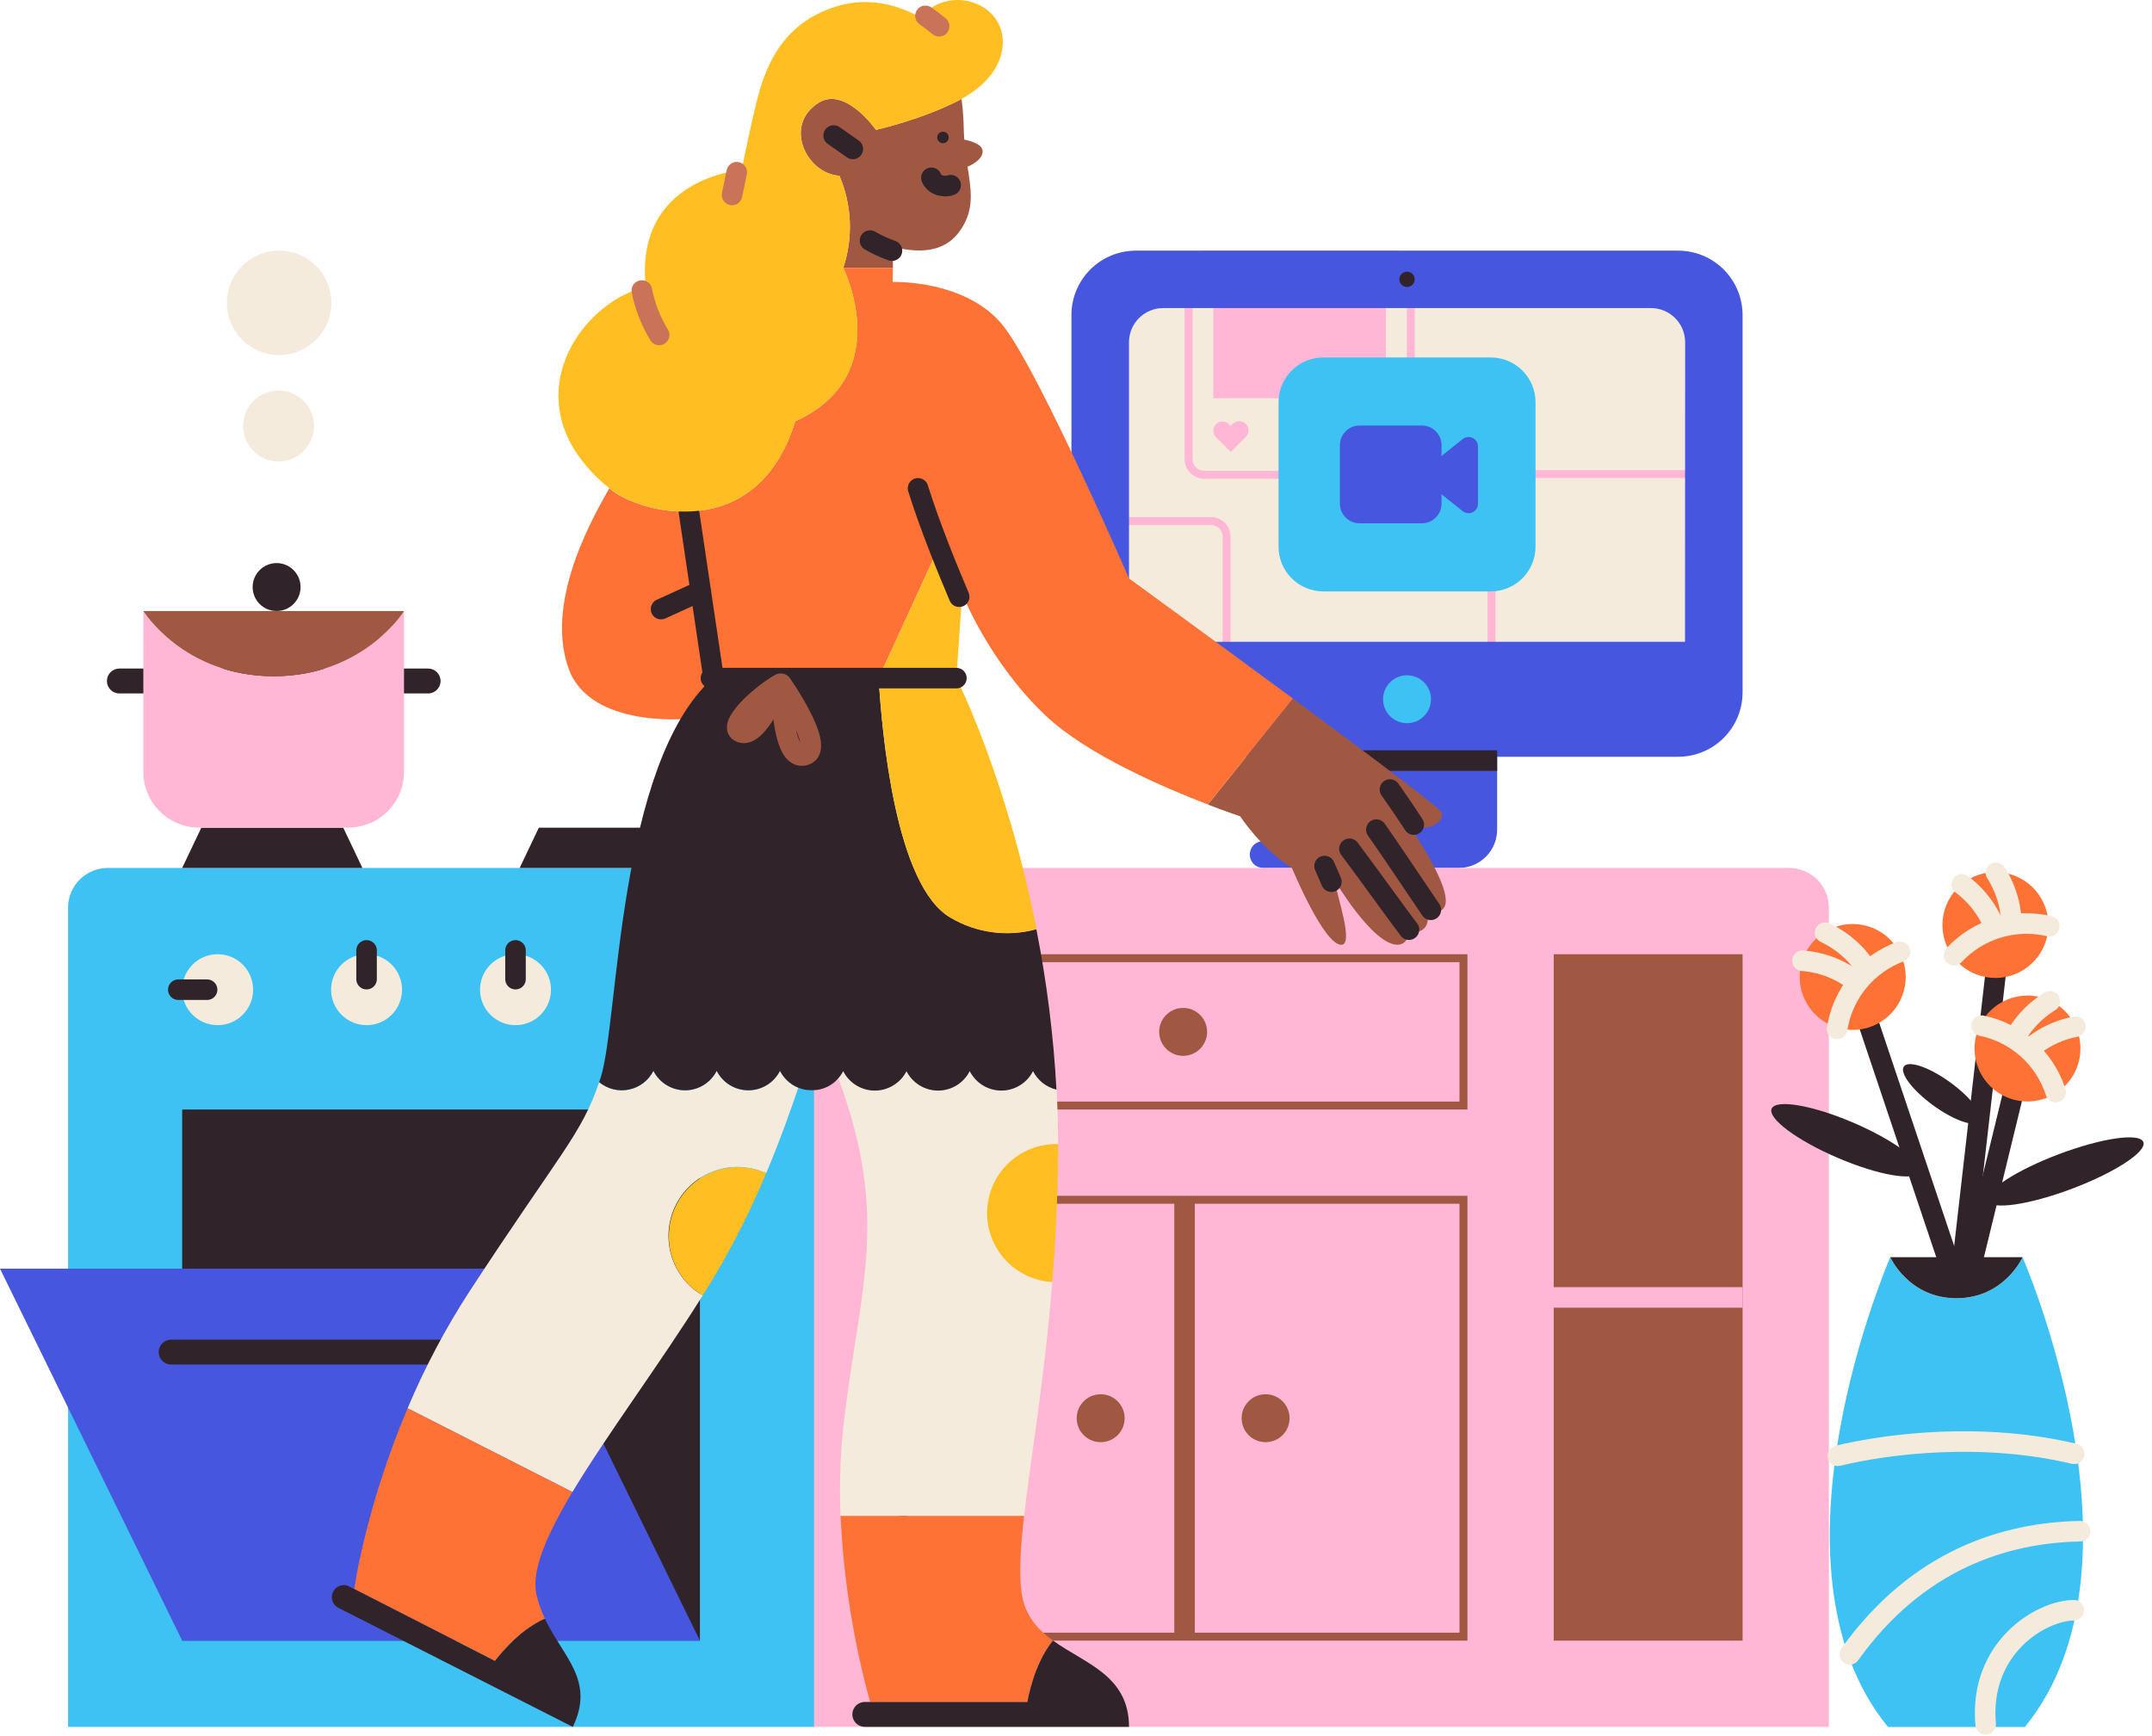 <svg width="419" height="338" viewBox="0 0 419 338" fill="none" xmlns="http://www.w3.org/2000/svg">
<path d="M321.437 59.995H226.459C224.698 59.997 223.01 60.698 221.765 61.944C220.52 63.19 219.821 64.879 219.821 66.64V124.972H328.071V66.64C328.07 64.88 327.371 63.192 326.128 61.946C324.884 60.7 323.197 59.999 321.437 59.995Z" fill="#F5EBDD"/>
<path d="M271.627 50.356C272.232 50.357 272.813 50.598 273.241 51.027C273.669 51.455 273.91 52.035 273.911 52.641V89.404C273.91 90.009 273.669 90.59 273.241 91.018C272.813 91.446 272.232 91.688 271.627 91.689H234.474C233.869 91.686 233.289 91.445 232.862 91.017C232.434 90.589 232.194 90.009 232.193 89.404V52.637C232.195 52.033 232.436 51.454 232.863 51.027C233.29 50.599 233.869 50.358 234.474 50.356H271.627ZM271.627 48.81H234.474C233.97 48.809 233.472 48.908 233.006 49.1C232.541 49.293 232.118 49.575 231.762 49.931C231.406 50.286 231.123 50.709 230.93 51.174C230.738 51.639 230.638 52.138 230.638 52.641V89.404C230.64 90.42 231.044 91.395 231.763 92.113C232.482 92.831 233.457 93.235 234.474 93.235H271.627C272.643 93.235 273.617 92.831 274.336 92.113C275.054 91.394 275.458 90.42 275.458 89.404V52.637C275.457 51.622 275.053 50.648 274.334 49.931C273.616 49.213 272.642 48.81 271.627 48.81Z" fill="#FFB7D5"/>
<path d="M330.426 93.092C331.031 93.093 331.612 93.334 332.04 93.762C332.469 94.191 332.71 94.771 332.711 95.377V132.143C332.71 132.749 332.469 133.329 332.04 133.758C331.612 134.186 331.031 134.427 330.426 134.428H293.462C292.857 134.427 292.276 134.186 291.848 133.758C291.419 133.329 291.178 132.749 291.177 132.143V95.377C291.178 94.771 291.419 94.191 291.848 93.762C292.276 93.334 292.857 93.093 293.462 93.092H330.426ZM330.426 91.545H293.462C292.446 91.545 291.472 91.949 290.753 92.668C290.035 93.386 289.631 94.361 289.631 95.377V132.143C289.631 133.159 290.035 134.134 290.753 134.852C291.472 135.571 292.446 135.974 293.462 135.974H330.426C331.442 135.974 332.416 135.571 333.135 134.852C333.853 134.134 334.257 133.159 334.257 132.143V95.377C334.257 94.361 333.853 93.386 333.135 92.668C332.416 91.949 331.442 91.545 330.426 91.545Z" fill="#FFB7D5"/>
<path d="M235.769 102.235C236.374 102.236 236.955 102.477 237.383 102.906C237.811 103.334 238.052 103.914 238.054 104.52V128.103C238.052 128.709 237.811 129.289 237.383 129.718C236.955 130.146 236.374 130.387 235.769 130.388H214.76C214.155 130.387 213.574 130.146 213.146 129.718C212.718 129.289 212.477 128.709 212.476 128.103V104.52C212.477 103.914 212.718 103.334 213.146 102.906C213.574 102.477 214.155 102.236 214.76 102.235H235.769ZM235.769 100.689H214.76C214.257 100.689 213.759 100.788 213.294 100.98C212.829 101.173 212.407 101.455 212.051 101.811C211.696 102.167 211.413 102.589 211.221 103.054C211.028 103.519 210.929 104.017 210.929 104.52V128.103C210.929 129.119 211.333 130.094 212.051 130.812C212.77 131.531 213.744 131.934 214.76 131.934H235.769C236.785 131.934 237.759 131.531 238.478 130.812C239.196 130.094 239.6 129.119 239.6 128.103V104.52C239.6 104.017 239.501 103.519 239.308 103.054C239.116 102.589 238.834 102.167 238.478 101.811C238.122 101.455 237.7 101.173 237.235 100.98C236.77 100.788 236.272 100.689 235.769 100.689Z" fill="#FFB7D5"/>
<path d="M269.844 54.022H236.24V77.543H269.844V54.022Z" fill="#FFB7D5"/>
<path d="M290.257 69.609H257.647C252.836 69.609 248.937 73.509 248.937 78.32V106.449C248.937 111.26 252.836 115.159 257.647 115.159H290.257C295.068 115.159 298.968 111.26 298.968 106.449V78.32C298.968 73.509 295.068 69.609 290.257 69.609Z" fill="#3EC1F3"/>
<path d="M242.561 82.545C242.224 82.209 241.768 82.02 241.291 82.02C240.815 82.02 240.358 82.209 240.021 82.545L239.635 82.932L239.248 82.545C238.907 82.232 238.457 82.063 237.994 82.073C237.531 82.082 237.089 82.271 236.762 82.599C236.434 82.926 236.246 83.368 236.236 83.831C236.226 84.294 236.395 84.744 236.708 85.085L237.095 85.472L239.635 88.012L242.171 85.472L242.558 85.085C242.894 84.749 243.084 84.292 243.085 83.816C243.086 83.34 242.897 82.883 242.561 82.545Z" fill="#FFB7D5"/>
<path d="M276.838 82.862H264.714C262.598 82.862 260.883 84.578 260.883 86.694V98.072C260.883 100.187 262.598 101.903 264.714 101.903H276.838C278.954 101.903 280.669 100.187 280.669 98.072V86.694C280.669 84.578 278.954 82.862 276.838 82.862Z" fill="#4756DF"/>
<path d="M277.785 93.95L284.795 99.537C285.064 99.751 285.388 99.886 285.73 99.924C286.072 99.963 286.419 99.904 286.729 99.755C287.039 99.605 287.301 99.371 287.484 99.079C287.667 98.788 287.764 98.451 287.764 98.106V86.929C287.764 86.585 287.667 86.248 287.484 85.956C287.301 85.664 287.039 85.43 286.729 85.281C286.419 85.131 286.072 85.073 285.73 85.111C285.388 85.15 285.064 85.284 284.795 85.499L277.785 91.089C277.57 91.26 277.397 91.478 277.277 91.726C277.158 91.973 277.096 92.245 277.096 92.52C277.096 92.795 277.158 93.066 277.277 93.314C277.397 93.561 277.57 93.779 277.785 93.95Z" fill="#4756DF"/>
<path d="M326.749 48.81H221.151C217.828 48.809 214.64 50.127 212.289 52.475C209.937 54.823 208.614 58.009 208.61 61.332V134.822C208.61 138.147 209.931 141.337 212.282 143.688C214.633 146.039 217.822 147.36 221.147 147.36H326.745C330.07 147.36 333.26 146.039 335.611 143.688C337.962 141.337 339.283 138.147 339.283 134.822V61.332C339.279 58.01 337.957 54.826 335.607 52.478C333.257 50.13 330.071 48.811 326.749 48.81ZM328.071 124.972H219.821V66.64C219.821 65.767 219.993 64.903 220.327 64.097C220.661 63.291 221.151 62.558 221.768 61.941C222.385 61.324 223.117 60.834 223.924 60.5C224.73 60.166 225.594 59.994 226.467 59.994H321.445C323.208 59.994 324.899 60.694 326.146 61.941C327.392 63.187 328.094 64.877 328.095 66.64L328.071 124.972Z" fill="#4756DF"/>
<path d="M263.867 131.304H284.029C286.01 131.304 287.91 132.091 289.311 133.492C290.711 134.893 291.498 136.793 291.498 138.773V161.549C291.497 163.529 290.71 165.428 289.309 166.828C287.909 168.228 286.009 169.014 284.029 169.014H245.948C245.255 169.014 244.59 168.739 244.1 168.248C243.61 167.758 243.335 167.094 243.335 166.4C243.335 165.707 243.61 165.043 244.1 164.552C244.59 164.062 245.255 163.787 245.948 163.787H256.387V138.773C256.387 137.792 256.58 136.819 256.956 135.912C257.332 135.005 257.884 134.182 258.578 133.488C259.273 132.794 260.098 132.244 261.005 131.869C261.913 131.495 262.886 131.303 263.867 131.304Z" fill="#4756DF"/>
<path d="M273.95 140.826C276.527 140.826 278.617 138.737 278.617 136.16C278.617 133.583 276.527 131.494 273.95 131.494C271.373 131.494 269.284 133.583 269.284 136.16C269.284 138.737 271.373 140.826 273.95 140.826Z" fill="#3EC1F3"/>
<path d="M273.95 55.885C274.774 55.885 275.442 55.217 275.442 54.392C275.442 53.568 274.774 52.9 273.95 52.9C273.126 52.9 272.458 53.568 272.458 54.392C272.458 55.217 273.126 55.885 273.95 55.885Z" fill="#30242A"/>
<path d="M291.498 148.106H256.317" stroke="#30242A" stroke-width="4" stroke-miterlimit="10"/>
<path d="M165.94 169.014H348.353C350.403 169.014 352.37 169.829 353.82 171.279C355.27 172.729 356.085 174.695 356.085 176.746V336.276H158.208V176.746C158.208 174.695 159.022 172.729 160.472 171.279C161.922 169.829 163.889 169.014 165.94 169.014Z" fill="#FFB7D5"/>
<path d="M284.164 187.362V214.51H176.556V187.362H284.164ZM285.711 185.816H175.01V216.056H285.711V185.816Z" fill="#A15842"/>
<path d="M230.36 205.602C232.937 205.602 235.027 203.513 235.027 200.936C235.027 198.359 232.937 196.27 230.36 196.27C227.783 196.27 225.694 198.359 225.694 200.936C225.694 203.513 227.783 205.602 230.36 205.602Z" fill="#A15842"/>
<path d="M284.164 234.405V317.931H176.556V234.405H284.164ZM285.711 232.858H175.01V319.478H285.711V232.858Z" fill="#A15842"/>
<path d="M214.304 280.832C216.881 280.832 218.971 278.743 218.971 276.166C218.971 273.589 216.881 271.5 214.304 271.5C211.727 271.5 209.638 273.589 209.638 276.166C209.638 278.743 211.727 280.832 214.304 280.832Z" fill="#A15842"/>
<path d="M246.416 280.832C248.993 280.832 251.082 278.743 251.082 276.166C251.082 273.589 248.993 271.5 246.416 271.5C243.839 271.5 241.75 273.589 241.75 276.166C241.75 278.743 243.839 280.832 246.416 280.832Z" fill="#A15842"/>
<path d="M230.638 233.604V318.732" stroke="#A15842" stroke-width="4" stroke-miterlimit="10"/>
<path d="M339.287 185.816H302.513V319.478H339.287V185.816Z" fill="#A15842"/>
<path d="M339.287 252.645H302.323" stroke="#FFB7D5" stroke-width="4" stroke-miterlimit="10"/>
<path d="M20.985 169.014H150.758C152.808 169.014 154.775 169.829 156.225 171.279C157.675 172.729 158.49 174.695 158.49 176.746V336.276H13.253V176.746C13.253 174.695 14.068 172.729 15.518 171.279C16.968 169.829 18.934 169.014 20.985 169.014Z" fill="#3EC1F3"/>
<path d="M136.275 216.056H35.468V319.478H136.275V216.056Z" fill="#30242A"/>
<path d="M136.275 319.478H35.467L0 247.047H100.804L136.275 319.478Z" fill="#4756DF"/>
<path d="M70.564 169.014H35.468L39.202 161.173H66.829L70.564 169.014Z" fill="#30242A"/>
<path d="M136.275 169.014H101.179L104.914 161.173H132.541L136.275 169.014Z" fill="#30242A"/>
<path d="M42.376 199.629C46.192 199.629 49.285 196.536 49.285 192.721C49.285 188.905 46.192 185.812 42.376 185.812C38.561 185.812 35.468 188.905 35.468 192.721C35.468 196.536 38.561 199.629 42.376 199.629Z" fill="#F5EBDD"/>
<path d="M34.721 192.721H40.323" stroke="#30242A" stroke-width="4" stroke-miterlimit="10" stroke-linecap="round"/>
<path d="M71.372 199.629C75.187 199.629 78.28 196.536 78.28 192.721C78.28 188.905 75.187 185.812 71.372 185.812C67.556 185.812 64.463 188.905 64.463 192.721C64.463 196.536 67.556 199.629 71.372 199.629Z" fill="#F5EBDD"/>
<path d="M71.372 185.07V190.668" stroke="#30242A" stroke-width="4" stroke-miterlimit="10" stroke-linecap="round"/>
<path d="M100.371 199.629C104.187 199.629 107.28 196.536 107.28 192.721C107.28 188.905 104.187 185.812 100.371 185.812C96.555 185.812 93.462 188.905 93.462 192.721C93.462 196.536 96.555 199.629 100.371 199.629Z" fill="#F5EBDD"/>
<path d="M100.371 185.07V190.668" stroke="#30242A" stroke-width="4" stroke-miterlimit="10" stroke-linecap="round"/>
<path d="M129.367 199.629C133.182 199.629 136.275 196.536 136.275 192.721C136.275 188.905 133.182 185.812 129.367 185.812C125.551 185.812 122.458 188.905 122.458 192.721C122.458 196.536 125.551 199.629 129.367 199.629Z" fill="#F5EBDD"/>
<path d="M129.367 185.07V190.668" stroke="#30242A" stroke-width="4" stroke-miterlimit="10" stroke-linecap="round"/>
<path d="M85.962 260.86H33.322C31.981 260.86 30.894 261.947 30.894 263.286C30.894 264.626 31.981 265.712 33.322 265.712H85.962C87.303 265.712 88.39 264.626 88.39 263.286C88.39 261.947 87.303 260.86 85.962 260.86Z" fill="#30242A"/>
<path d="M159.329 20.046C152.443 24.473 157.09 33.86 163.434 34.231C165.868 39.913 166.135 46.289 164.184 52.154H173.85L173.884 48.083C182.722 50.283 185.978 46.811 187.69 43.676C189.623 40.119 189.051 36.79 188.39 32.464C188.39 32.464 191.549 31.208 191.309 29.302C191.116 27.755 187.748 27.187 187.748 27.187C187.698 26.507 187.663 25.803 187.644 25.072C187.61 23.133 187.468 21.197 187.219 19.273C179.796 23.228 170.552 25.281 170.552 25.281C170.552 25.281 164.556 16.683 159.329 20.046Z" fill="#A15842"/>
<path d="M274.383 160.744C278.431 162.291 281.416 159.681 280.669 158.185C280.182 157.211 266.175 146.703 251.72 136.025L235.162 156.673C238.962 158.131 241.467 158.954 241.467 158.954C241.467 158.954 245.573 165.298 251.55 169.033C251.55 169.033 257.894 184.339 261.254 183.968C263.512 183.716 260.508 175.006 259.762 171.272C259.762 171.272 267.231 183.968 272.083 183.968C273.204 183.968 274.236 183.195 274.321 181.354C274.321 181.354 276.784 182.031 277.685 180.233C278.071 179.487 278.071 178.366 278.071 177.62C278.071 177.62 280.004 178.157 281.06 176.873C282.838 174.724 278.941 167.618 274.383 160.744Z" fill="#A15842"/>
<path d="M118.634 95.091C118.438 94.921 118.218 94.735 117.973 94.534C118.19 94.719 118.406 94.905 118.634 95.091Z" fill="#FF7235"/>
<path d="M219.821 112.639C219.821 112.639 202.594 72.992 195.554 63.729C188.452 54.393 173.815 54.903 173.815 54.903L173.838 52.154H164.173C164.173 52.154 174.611 73.062 154.836 82.023C147.371 106.291 124.221 99.943 118.623 95.091C116.381 99.197 105.18 117.491 111.154 131.304C116.381 142.129 135.05 139.891 135.05 139.891L138.784 132.051H186.21H171.089L183.225 105.56L187.346 115.624C187.346 115.624 192.585 129.05 203.773 139.52C211.764 146.997 226.699 153.403 235.177 156.654L251.736 136.025C236.028 124.431 219.821 112.639 219.821 112.639Z" fill="#FF7235"/>
<path d="M136.403 115.105L128.713 118.612" stroke="#30242A" stroke-width="4" stroke-linecap="round" stroke-linejoin="round"/>
<path d="M139.167 133.547L134.153 99.776" stroke="#30242A" stroke-width="4" stroke-linecap="round" stroke-linejoin="round"/>
<path d="M171.089 132.035L186.21 132.05L187.331 115.624L183.225 105.545L171.089 132.035Z" fill="#FFBE21"/>
<path d="M179.162 3.368C175.4 1.265 169.496 -0.827 162.827 1.249C150.599 5.057 148.252 15.647 146.636 22.66C145.515 27.512 144.394 33.098 144.394 33.098C144.394 33.098 123.486 34.59 125.729 55.873C114.614 58.413 102.965 73.371 111.9 87.664C113.557 90.25 115.606 92.562 117.973 94.519C118.218 94.719 118.439 94.905 118.634 95.075C124.232 99.927 147.383 106.287 154.848 82.008C174.638 73.046 164.184 52.139 164.184 52.139C166.135 46.274 165.868 39.897 163.434 34.215C157.09 33.829 152.443 24.457 159.329 20.031C164.556 16.667 170.54 25.293 170.54 25.293C170.54 25.293 179.784 23.24 187.207 19.285C187.207 19.285 187.207 19.254 187.207 19.242C187.207 19.23 193.153 16.373 194.788 11.069C197.785 1.377 185.463 -3.85 179.162 3.368Z" fill="#FFBE21"/>
<path d="M186.755 116.2C184.636 111.224 181.01 102.39 178.744 95.091" stroke="#30242A" stroke-width="4" stroke-linecap="round" stroke-linejoin="round"/>
<path d="M259.224 171.693L257.894 168.639" stroke="#30242A" stroke-width="4" stroke-linecap="round" stroke-linejoin="round"/>
<path d="M274.333 181.03C271.905 177.863 266.864 170.769 262.735 165.279" stroke="#30242A" stroke-width="4" stroke-linecap="round" stroke-linejoin="round"/>
<path d="M278.586 177.164C275.616 172.799 271.066 165.952 267.977 161.549" stroke="#30242A" stroke-width="4" stroke-linecap="round" stroke-linejoin="round"/>
<path d="M275.265 160.574C273.869 158.433 272.303 156.101 270.625 153.739" stroke="#30242A" stroke-width="4" stroke-linecap="round" stroke-linejoin="round"/>
<path d="M180.182 3.086C181.041 3.693 181.999 4.4 182.85 5.112" stroke="#CA7358" stroke-width="4" stroke-linecap="round" stroke-linejoin="round"/>
<path d="M143.451 33.531L142.527 37.965" stroke="#CA7358" stroke-width="4" stroke-linecap="round" stroke-linejoin="round"/>
<path d="M124.967 56.573C125.569 59.633 126.712 62.562 128.342 65.221" stroke="#CA7358" stroke-width="4" stroke-linecap="round" stroke-linejoin="round"/>
<path d="M173.668 48.81C172.184 48.291 170.752 47.633 169.392 46.846" stroke="#30242A" stroke-width="4" stroke-linecap="round" stroke-linejoin="round"/>
<path d="M201.144 208.529C200.569 209.669 199.688 210.627 198.6 211.297C197.513 211.966 196.261 212.32 194.984 212.32C193.706 212.32 192.454 211.966 191.367 211.297C190.279 210.627 189.398 209.669 188.823 208.529C188.247 209.669 187.367 210.627 186.279 211.297C185.192 211.966 183.939 212.32 182.662 212.32C181.385 212.32 180.133 211.966 179.046 211.297C177.958 210.627 177.077 209.669 176.502 208.529C175.927 209.669 175.047 210.628 173.959 211.297C172.872 211.967 171.62 212.321 170.343 212.321C169.066 212.321 167.814 211.967 166.727 211.297C165.639 210.628 164.759 209.669 164.184 208.529C163.923 209.04 163.6 209.516 163.222 209.948C173.517 237.71 167.169 251.153 164.184 278.033C163.58 283.737 163.407 289.477 163.666 295.207H199.385C200.684 283.887 203.356 268.596 204.883 249.637C201.416 249.405 198.175 247.84 195.837 245.271C193.499 242.701 192.247 239.326 192.343 235.853C192.439 232.381 193.876 229.08 196.352 226.644C198.828 224.207 202.151 222.824 205.625 222.783C205.752 222.783 205.88 222.783 206.012 222.783C206.012 219.165 205.899 215.612 205.718 212.128C204.74 211.897 203.824 211.455 203.034 210.834C202.244 210.212 201.599 209.426 201.144 208.529Z" fill="#F5EBDD"/>
<path d="M151.863 208.529C151.288 209.669 150.407 210.627 149.32 211.297C148.232 211.966 146.98 212.32 145.703 212.32C144.426 212.32 143.174 211.966 142.086 211.297C140.998 210.627 140.118 209.669 139.542 208.529C138.967 209.669 138.086 210.627 136.998 211.297C135.911 211.966 134.659 212.32 133.382 212.32C132.104 212.32 130.852 211.966 129.765 211.297C128.677 210.627 127.796 209.669 127.221 208.529C126.754 209.455 126.085 210.264 125.262 210.895C124.44 211.526 123.486 211.964 122.471 212.176C121.456 212.388 120.406 212.368 119.4 212.118C118.394 211.868 117.457 211.395 116.659 210.733C113.179 220.986 109.17 224.291 91.379 251.524C86.71 258.724 82.689 266.323 79.363 274.233L111.451 290.544C118.143 279.394 128.323 265.84 136.813 252.27C133.836 250.53 131.641 247.713 130.683 244.4C129.725 241.088 130.078 237.534 131.667 234.474C133.256 231.414 135.96 229.082 139.221 227.96C142.482 226.838 146.049 227.013 149.184 228.447C152.061 221.608 154.129 215.62 155.424 211.823C153.879 211.189 152.615 210.02 151.863 208.529Z" fill="#F5EBDD"/>
<path d="M158.865 212.268C159.085 212.241 159.306 212.206 159.522 212.159H159.568C159.777 212.11 159.982 212.052 160.183 211.985L160.284 211.958C160.496 211.881 160.709 211.8 160.914 211.703H160.941C161.146 211.607 161.327 211.502 161.54 211.386L161.575 211.363C161.776 211.244 161.971 211.115 162.159 210.976C162.542 210.687 162.893 210.358 163.206 209.994C163.584 209.563 163.908 209.086 164.169 208.576C164.744 209.716 165.624 210.674 166.711 211.344C167.799 212.013 169.051 212.368 170.328 212.368C171.605 212.368 172.857 212.013 173.944 211.344C175.031 210.674 175.911 209.716 176.486 208.576C177.062 209.716 177.942 210.674 179.03 211.343C180.118 212.012 181.37 212.367 182.647 212.367C183.924 212.367 185.176 212.012 186.264 211.343C187.351 210.674 188.232 209.716 188.808 208.576C189.383 209.716 190.264 210.674 191.351 211.343C192.439 212.012 193.691 212.367 194.968 212.367C196.245 212.367 197.497 212.012 198.585 211.343C199.673 210.674 200.553 209.716 201.129 208.576C201.582 209.472 202.226 210.258 203.014 210.881C203.803 211.503 204.717 211.946 205.695 212.179C205.126 201.692 203.82 191.259 201.786 180.956C198.995 181.725 196.079 181.922 193.21 181.536C190.341 181.15 187.58 180.189 185.092 178.71C174.379 172.59 171.696 142.643 171.078 132.039H138.796C120.127 148.841 120.502 198.872 116.953 209.84C116.856 210.141 116.755 210.431 116.659 210.721C117.457 211.383 118.394 211.857 119.4 212.107C120.406 212.356 121.456 212.376 122.471 212.164C123.486 211.953 124.44 211.515 125.262 210.883C126.085 210.252 126.754 209.443 127.221 208.518C127.796 209.658 128.677 210.616 129.765 211.285C130.852 211.954 132.104 212.309 133.382 212.309C134.659 212.309 135.911 211.954 136.998 211.285C138.086 210.616 138.967 209.658 139.542 208.518C140.118 209.658 140.998 210.616 142.086 211.285C143.174 211.954 144.426 212.309 145.703 212.309C146.98 212.309 148.232 211.954 149.32 211.285C150.407 210.616 151.288 209.658 151.863 208.518C152.614 210 153.872 211.163 155.409 211.796C155.81 211.964 156.227 212.094 156.653 212.183H156.715C156.893 212.217 157.071 212.244 157.253 212.264H157.4C157.604 212.264 157.813 212.295 158.022 212.295C158.231 212.295 158.482 212.295 158.71 212.26L158.865 212.268Z" fill="#30242A"/>
<path d="M169.411 331.42H200.027C200.027 331.42 201.125 324.183 205.002 319.458C201.975 317.266 199.517 314.545 198.906 310.137C198.384 306.376 198.681 301.381 199.385 295.203H163.666C164.233 307.451 166.16 319.598 169.411 331.42Z" fill="#FF7235"/>
<path d="M68.978 309.383L68.016 308.904C67.919 308.856 67.82 308.815 67.718 308.78L96.374 323.425C96.374 323.425 100.626 317.595 106.104 315.213C105.378 313.71 104.821 312.131 104.446 310.504C103.394 305.865 106.449 298.86 111.447 290.532L79.359 274.221C71.151 293.61 68.978 309.383 68.978 309.383Z" fill="#FF7235"/>
<path d="M169.411 331.42H168.476C168.149 331.407 167.823 331.46 167.517 331.576C167.212 331.692 166.933 331.869 166.697 332.095C166.461 332.322 166.273 332.594 166.145 332.894C166.017 333.195 165.951 333.519 165.951 333.846C165.951 334.173 166.017 334.497 166.145 334.797C166.273 335.098 166.461 335.37 166.697 335.597C166.933 335.823 167.212 336 167.517 336.116C167.823 336.232 168.149 336.285 168.476 336.272H219.821C219.821 326.22 211.215 323.955 205.01 319.458C201.144 324.183 200.035 331.42 200.035 331.42H169.411Z" fill="#30242A"/>
<path d="M96.374 323.436L67.718 308.792C67.156 308.596 66.539 308.621 65.995 308.863C65.45 309.106 65.018 309.546 64.787 310.096C64.556 310.645 64.543 311.262 64.751 311.82C64.959 312.379 65.371 312.837 65.905 313.102L111.525 336.276C115.905 327.202 109.642 322.69 106.089 315.225C100.626 317.606 96.374 323.436 96.374 323.436Z" fill="#30242A"/>
<path d="M192.187 236.218C192.186 239.654 193.502 242.959 195.863 245.455C198.225 247.951 201.452 249.447 204.883 249.637C205.494 242.017 205.923 233.786 206 225.018C206 224.272 206 223.529 206 222.787C205.876 222.787 205.749 222.787 205.613 222.787C202.053 222.791 198.64 224.208 196.122 226.726C193.605 229.244 192.19 232.657 192.187 236.218Z" fill="#FFBE21"/>
<path d="M130.206 240.699C130.205 243.035 130.814 245.33 131.972 247.359C133.13 249.387 134.797 251.079 136.809 252.266C137.741 250.774 138.657 249.281 139.542 247.793C143.188 241.57 146.405 235.105 149.169 228.443C147.122 227.525 144.879 227.134 142.643 227.305C140.407 227.476 138.249 228.204 136.366 229.422C134.483 230.64 132.934 232.31 131.862 234.28C130.789 236.249 130.226 238.456 130.225 240.699H130.206Z" fill="#FFBE21"/>
<path d="M185.092 178.71C187.586 180.182 190.352 181.134 193.223 181.51C196.095 181.886 199.012 181.678 201.801 180.898C196.002 151.334 186.21 132.039 186.21 132.039H171.078C171.696 142.655 174.379 172.602 185.092 178.71Z" fill="#FFBE21"/>
<path d="M185.1 36.052C184.45 36.38 182.119 36.477 181.342 34.621" stroke="#30242A" stroke-width="4" stroke-linecap="round" stroke-linejoin="round"/>
<path d="M183.596 27.887C184.215 27.887 184.717 27.385 184.717 26.765C184.717 26.146 184.215 25.644 183.596 25.644C182.977 25.644 182.475 26.146 182.475 26.765C182.475 27.385 182.977 27.887 183.596 27.887Z" fill="#30242A"/>
<path d="M162.317 26.39L166.048 29.004" stroke="#30242A" stroke-width="4" stroke-linecap="round" stroke-linejoin="round"/>
<path d="M138.421 132.05H186.21" stroke="#30242A" stroke-width="4" stroke-miterlimit="10" stroke-linecap="round"/>
<path d="M152.138 133.172C152.138 133.172 160.883 145.674 156.777 147.024C152.981 148.269 152.234 138.932 152.138 133.172Z" stroke="#A15842" stroke-width="4" stroke-linecap="round" stroke-linejoin="round"/>
<path d="M151.867 133.172C151.867 133.172 147.383 144.383 144.023 142.504C141.835 141.29 147.383 135.797 151.867 133.172Z" stroke="#A15842" stroke-width="4" stroke-linecap="round" stroke-linejoin="round"/>
<path d="M83.353 130.183H23.243C21.902 130.183 20.815 131.269 20.815 132.609C20.815 133.949 21.902 135.035 23.243 135.035H83.353C84.693 135.035 85.78 133.949 85.78 132.609C85.78 131.269 84.693 130.183 83.353 130.183Z" fill="#30242A"/>
<path d="M53.298 131.679C35.749 131.679 27.909 118.983 27.909 118.983V150.329C27.914 153.198 29.056 155.949 31.085 157.978C33.114 160.007 35.865 161.149 38.734 161.154H67.819C70.691 161.154 73.447 160.014 75.48 157.985C77.513 155.955 78.658 153.202 78.663 150.329V118.983C78.663 118.983 70.842 131.679 53.298 131.679Z" fill="#FFB7D5"/>
<path d="M53.298 131.679C70.842 131.679 78.682 118.983 78.682 118.983H27.909C27.909 118.983 35.749 131.679 53.298 131.679Z" fill="#A15842"/>
<path d="M53.854 118.983C56.432 118.983 58.521 116.894 58.521 114.317C58.521 111.74 56.432 109.65 53.854 109.65C51.277 109.65 49.188 111.74 49.188 114.317C49.188 116.894 51.277 118.983 53.854 118.983Z" fill="#30242A"/>
<path d="M54.23 89.864C58.045 89.864 61.138 86.771 61.138 82.955C61.138 79.14 58.045 76.046 54.23 76.046C50.414 76.046 47.321 79.14 47.321 82.955C47.321 86.771 50.414 89.864 54.23 89.864Z" fill="#F5EBDD"/>
<path d="M54.349 69.145C59.969 69.145 64.525 64.59 64.525 58.97C64.525 53.35 59.969 48.794 54.349 48.794C48.73 48.794 44.174 53.35 44.174 58.97C44.174 64.59 48.73 69.145 54.349 69.145Z" fill="#F5EBDD"/>
<path d="M393.795 244.82C393.795 244.82 390.242 252.815 380.917 252.815C371.592 252.815 368.043 244.82 368.043 244.82C368.043 244.82 341.846 304.767 367.598 336.291H394.243C419.995 304.744 393.795 244.82 393.795 244.82Z" fill="#3EC1F3"/>
<path d="M380.921 252.8C390.246 252.8 393.799 244.805 393.799 244.805H368.043C368.043 244.805 371.596 252.8 380.921 252.8Z" fill="#30242A"/>
<path d="M405.006 298.172C390.512 298.431 373.374 303.662 360.16 322.142" stroke="#F5EBDD" stroke-width="4" stroke-linecap="round" stroke-linejoin="round"/>
<path d="M357.84 283.481C367.567 281.107 385.993 278.841 403.846 283.094" stroke="#F5EBDD" stroke-width="4" stroke-linecap="round" stroke-linejoin="round"/>
<path d="M403.758 313.563C397.274 313.636 385.289 320.982 386.612 335.789" stroke="#F5EBDD" stroke-width="4" stroke-linecap="round" stroke-linejoin="round"/>
<path d="M388.947 186.202L381.818 248.543" stroke="#30242A" stroke-width="4" stroke-miterlimit="10"/>
<path d="M392.395 211.243L383.434 248.033" stroke="#30242A" stroke-width="4" stroke-miterlimit="10"/>
<path d="M373.697 228.187C374.511 226.285 368.734 221.991 360.794 218.596C352.855 215.202 345.76 213.992 344.946 215.894C344.133 217.797 349.91 222.091 357.849 225.485C365.788 228.88 372.884 230.09 373.697 228.187Z" fill="#30242A"/>
<path d="M403.42 231.482C411.797 228.323 418.019 224.255 417.318 222.395C416.617 220.535 409.257 221.588 400.88 224.746C392.503 227.905 386.281 231.974 386.982 233.834C387.684 235.694 395.043 234.641 403.42 231.482Z" fill="#30242A"/>
<path d="M385.44 218.361C386.344 217.115 383.776 213.712 379.705 210.76C375.634 207.809 371.601 206.427 370.697 207.673C369.794 208.92 372.362 212.323 376.433 215.274C380.504 218.225 384.537 219.607 385.44 218.361Z" fill="#30242A"/>
<path d="M362.843 196.393L380.356 248.539" stroke="#30242A" stroke-width="4" stroke-miterlimit="10"/>
<path d="M385.386 199.869C386.077 198.366 387.12 197.052 388.426 196.037C389.732 195.021 391.264 194.336 392.891 194.037C394.518 193.738 396.193 193.835 397.774 194.32C399.356 194.804 400.798 195.662 401.978 196.822C403.158 197.981 404.042 199.407 404.556 200.979C405.069 202.552 405.196 204.225 404.926 205.857C404.657 207.489 403.999 209.033 403.007 210.357C402.016 211.681 400.721 212.748 399.23 213.466C398.338 210.174 396.585 207.18 394.152 204.79C391.719 202.4 388.693 200.702 385.386 199.869Z" fill="#FF7235"/>
<path d="M390.779 205.699C392.171 201.236 395.138 197.43 399.126 194.99" stroke="#F5EBDD" stroke-width="4" stroke-miterlimit="10" stroke-linecap="round"/>
<path d="M392.5 207.072C395.358 203.347 399.486 200.804 404.098 199.927" stroke="#F5EBDD" stroke-width="4" stroke-miterlimit="10" stroke-linecap="round"/>
<path d="M399.23 213.466C397.318 214.388 395.168 214.697 393.074 214.351C390.98 214.005 389.043 213.022 387.528 211.534C386.014 210.047 384.996 208.128 384.612 206.041C384.229 203.953 384.499 201.797 385.386 199.869C388.693 200.702 391.719 202.4 394.152 204.79C396.585 207.18 398.338 210.174 399.23 213.466Z" fill="#FF7235"/>
<path d="M369.558 184.938C368.707 183.519 367.526 182.325 366.115 181.458C364.705 180.591 363.106 180.077 361.455 179.958C359.804 179.84 358.148 180.121 356.628 180.777C355.109 181.433 353.769 182.446 352.723 183.729C351.678 185.013 350.956 186.529 350.62 188.15C350.284 189.771 350.344 191.449 350.793 193.043C351.243 194.636 352.069 196.097 353.203 197.304C354.337 198.51 355.744 199.426 357.307 199.973C357.832 196.606 359.243 193.439 361.396 190.797C363.549 188.154 366.366 186.133 369.558 184.938Z" fill="#FF7235"/>
<path d="M364.842 191.333C362.967 187.049 359.597 183.594 355.362 181.613" stroke="#F5EBDD" stroke-width="4" stroke-miterlimit="10" stroke-linecap="round"/>
<path d="M363.287 192.883C360.028 189.501 355.638 187.437 350.955 187.084" stroke="#F5EBDD" stroke-width="4" stroke-miterlimit="10" stroke-linecap="round"/>
<path d="M357.307 199.973C359.31 200.678 361.481 200.747 363.525 200.171C365.568 199.595 367.384 198.403 368.725 196.756C370.065 195.11 370.865 193.089 371.014 190.971C371.163 188.853 370.655 186.741 369.558 184.923C366.364 186.118 363.546 188.143 361.393 190.788C359.24 193.433 357.829 196.603 357.307 199.973Z" fill="#FF7235"/>
<path d="M398.82 180.361C398.858 178.707 398.496 177.069 397.767 175.584C397.038 174.1 395.963 172.812 394.631 171.831C393.3 170.849 391.752 170.202 390.119 169.945C388.485 169.687 386.813 169.826 385.244 170.35C383.676 170.875 382.256 171.768 381.105 172.957C379.955 174.145 379.107 175.592 378.633 177.177C378.16 178.762 378.074 180.437 378.384 182.062C378.694 183.686 379.39 185.213 380.414 186.512C382.66 183.945 385.549 182.022 388.783 180.941C392.018 179.86 395.483 179.66 398.82 180.361Z" fill="#FF7235"/>
<path d="M391.421 183.237C392.129 178.614 391.131 173.891 388.614 169.949" stroke="#F5EBDD" stroke-width="4" stroke-miterlimit="10" stroke-linecap="round"/>
<path d="M389.279 183.713C388.338 179.11 385.738 175.013 381.972 172.203" stroke="#F5EBDD" stroke-width="4" stroke-miterlimit="10" stroke-linecap="round"/>
<path d="M380.422 186.512C381.737 188.176 383.533 189.395 385.566 190.001C387.599 190.607 389.77 190.571 391.782 189.899C393.794 189.226 395.549 187.949 396.809 186.243C398.068 184.536 398.771 182.482 398.821 180.361C395.484 179.661 392.021 179.862 388.788 180.943C385.554 182.024 382.667 183.946 380.422 186.512Z" fill="#FF7235"/>
<path d="M369.945 185.325C366.753 186.519 363.936 188.541 361.783 191.183C359.63 193.825 358.218 196.993 357.693 200.36" stroke="#F5EBDD" stroke-width="4" stroke-miterlimit="10" stroke-linecap="round"/>
<path d="M399.002 180.361C395.686 179.572 392.219 179.679 388.958 180.673C385.697 181.666 382.758 183.509 380.445 186.013" stroke="#F5EBDD" stroke-width="4" stroke-miterlimit="10" stroke-linecap="round"/>
<path d="M400.255 212.673C399.211 209.427 397.322 206.516 394.782 204.241C392.242 201.965 389.141 200.407 385.8 199.726" stroke="#F5EBDD" stroke-width="4" stroke-miterlimit="10" stroke-linecap="round"/>
</svg>
